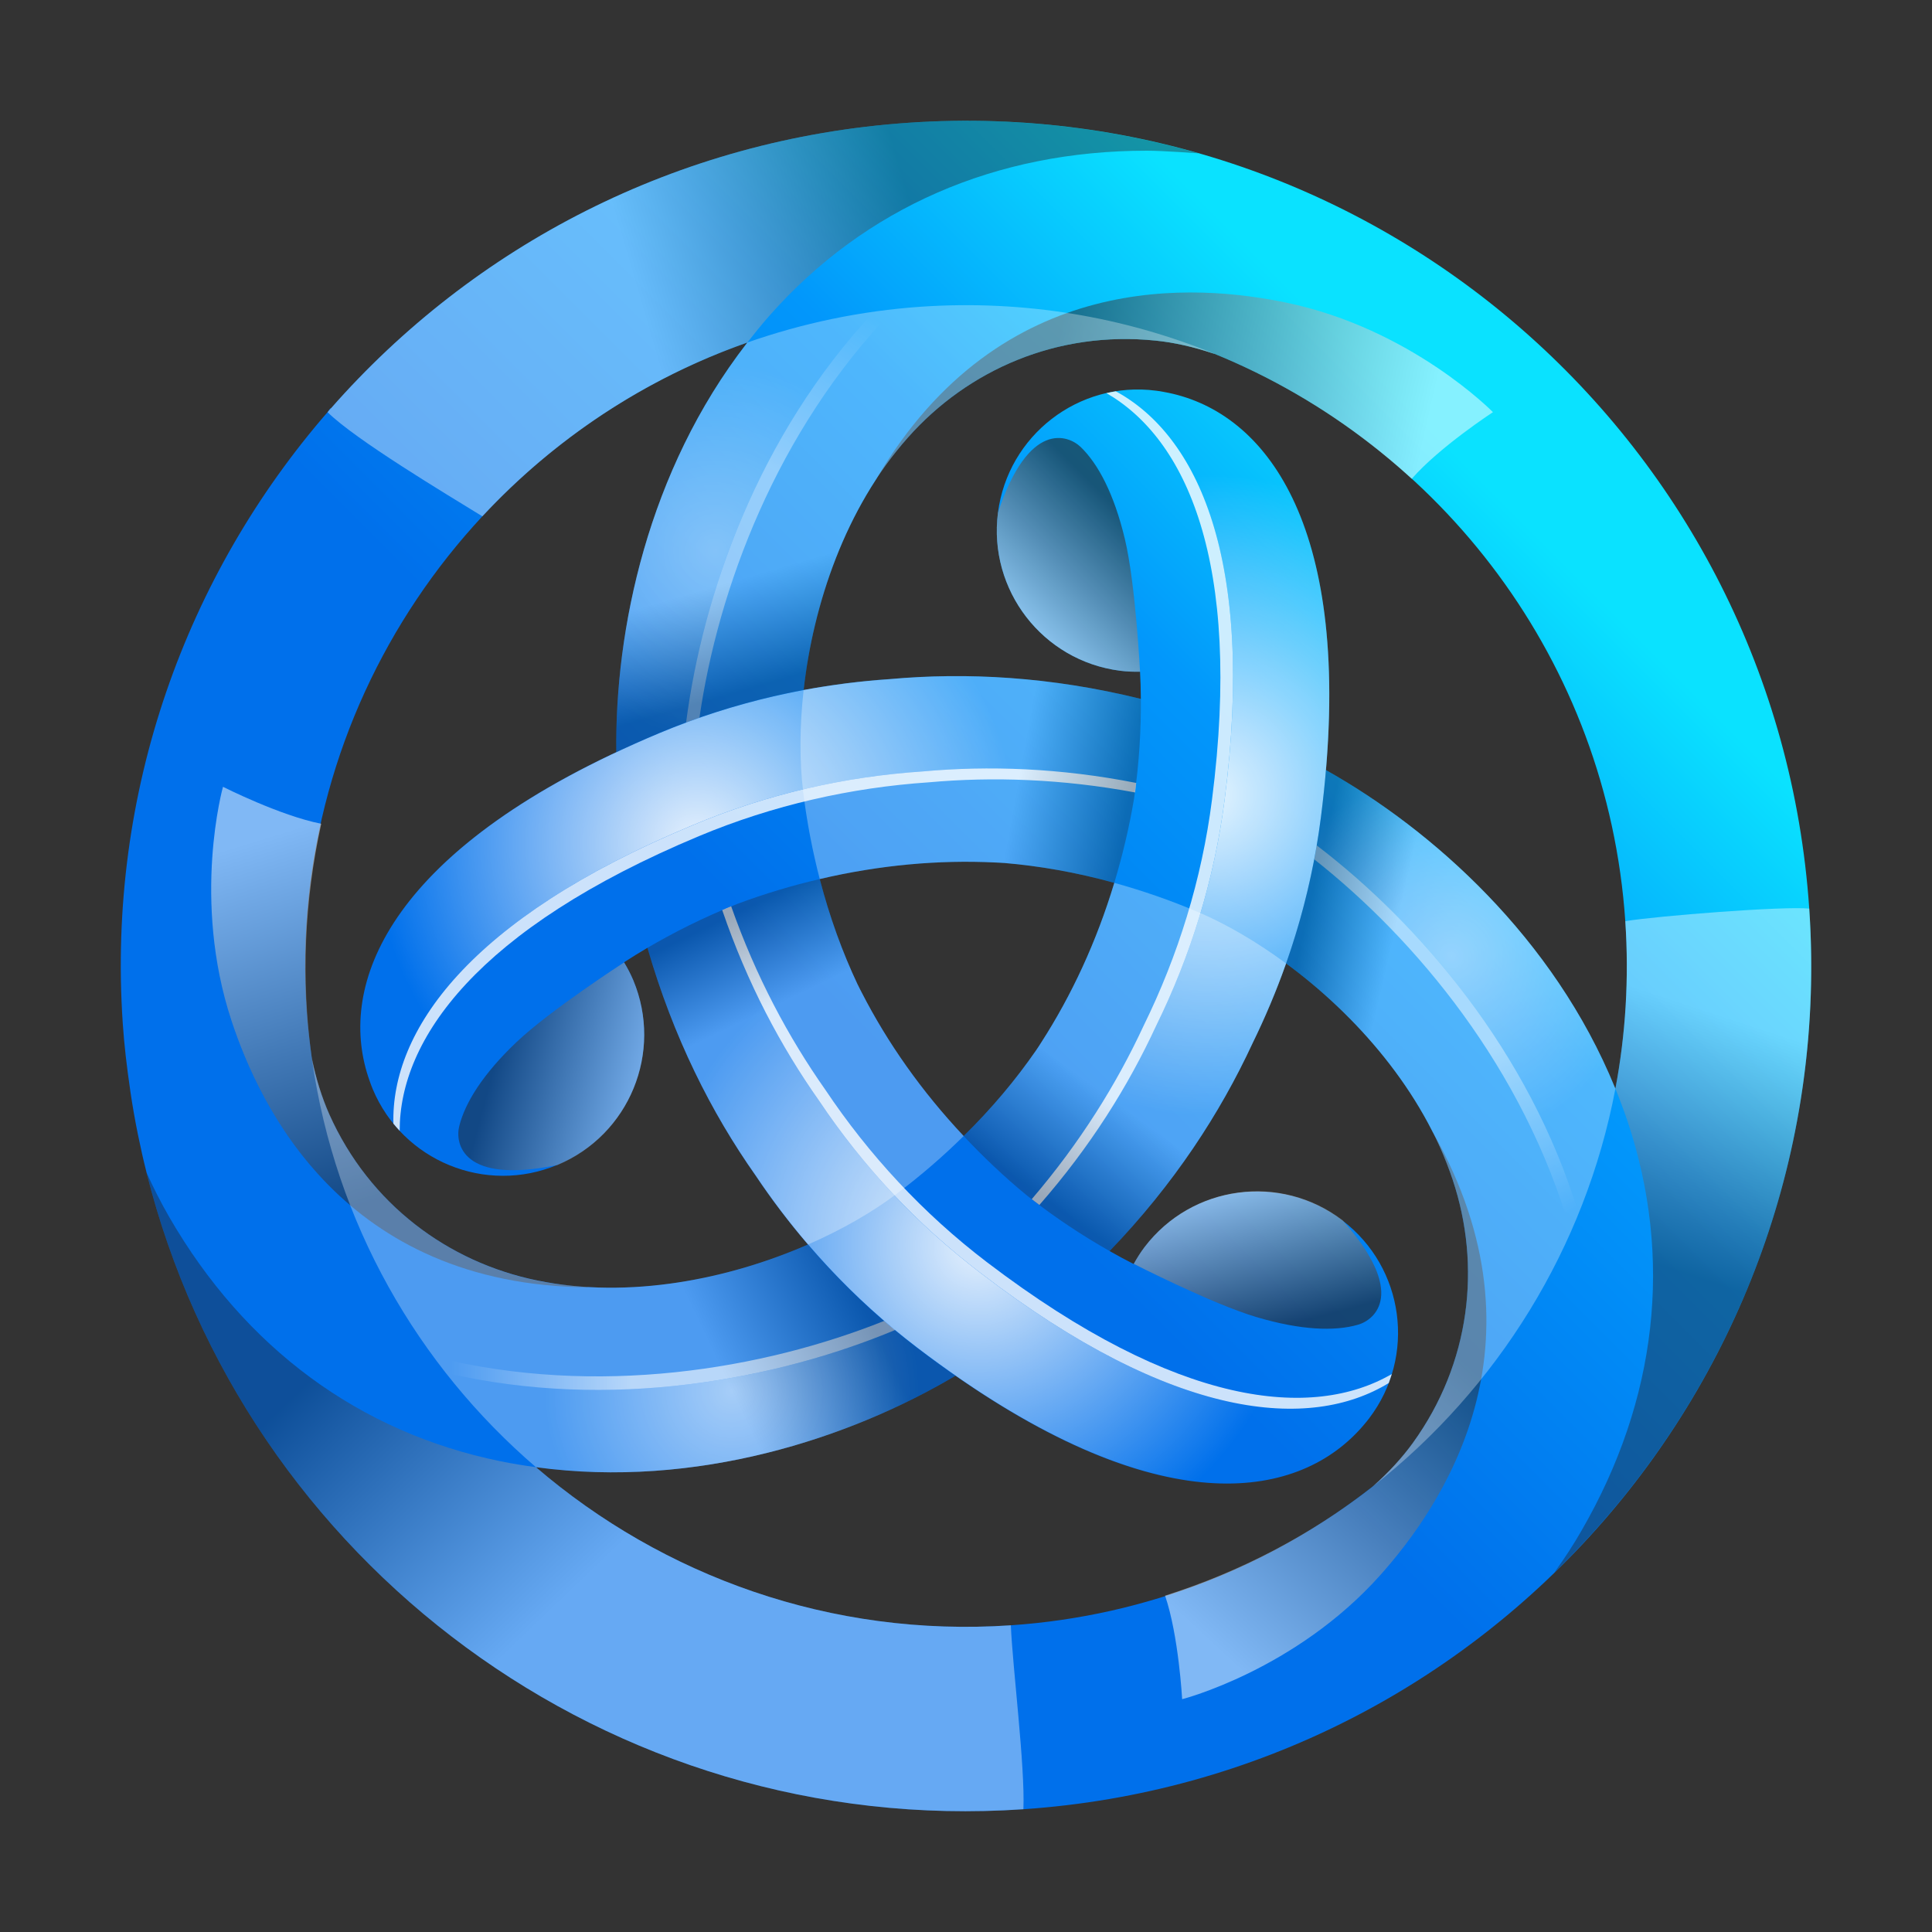 <svg width="24" height="24" viewBox="0 0 24 24" fill="none" xmlns="http://www.w3.org/2000/svg">
<rect x="0" y="0" width="24" height="24" fill="#333333" stroke="none"/>
<path d="M22.475 11.287C22.082 5.502 17.073 1.131 11.287 1.525C8.405 1.721 5.875 3.063 4.109 5.075L4.109 5.075L4.104 5.071C4.092 5.088 4.081 5.104 4.069 5.12C2.315 7.142 1.329 9.831 1.525 12.713C1.543 12.987 1.576 13.257 1.615 13.525C1.615 13.525 1.615 13.525 1.615 13.525C1.616 13.537 1.618 13.55 1.62 13.562C1.646 13.738 1.677 13.914 1.712 14.087C1.712 14.087 1.712 14.087 1.712 14.087C1.713 14.091 1.713 14.094 1.714 14.097C1.746 14.254 1.781 14.41 1.82 14.564L1.82 14.564C1.82 14.565 1.82 14.565 1.82 14.565C3.033 19.401 7.564 22.826 12.713 22.475C18.498 22.082 22.869 17.073 22.475 11.287H22.475ZM20.19 11.443C20.238 12.155 20.194 12.853 20.067 13.524C20.065 13.52 20.064 13.516 20.062 13.512V13.512C19.301 11.651 17.795 10.308 16.471 9.566C16.739 6.413 15.67 5.085 14.459 4.869C14.426 4.862 14.393 4.857 14.359 4.853C13.399 4.729 12.52 5.409 12.397 6.369C12.274 7.33 12.953 8.209 13.913 8.332C13.997 8.343 14.08 8.346 14.162 8.344C14.168 8.451 14.171 8.564 14.172 8.682C13.053 8.405 12.006 8.35 11.052 8.436C10.695 8.46 10.338 8.505 9.983 8.571C10.102 7.507 10.502 6.311 11.277 5.437C12.026 4.591 13.14 4.106 14.355 4.231C14.586 4.254 14.831 4.311 15.053 4.385C15.063 4.389 15.074 4.392 15.084 4.395C15.084 4.395 15.084 4.395 15.084 4.394C17.899 5.541 19.97 8.212 20.19 11.443V11.443ZM12.871 13.047C12.871 13.048 12.87 13.049 12.869 13.05C12.619 13.412 12.321 13.768 11.971 14.112C11.447 13.555 11.025 12.954 10.706 12.332C10.689 12.299 10.672 12.267 10.656 12.233C10.655 12.232 10.655 12.231 10.654 12.23C10.466 11.832 10.307 11.395 10.183 10.92C10.929 10.745 11.661 10.68 12.36 10.714C12.397 10.716 12.433 10.717 12.47 10.72C12.472 10.72 12.473 10.72 12.474 10.72C12.912 10.757 13.369 10.836 13.842 10.967C13.621 11.7 13.311 12.366 12.932 12.954C12.912 12.985 12.893 13.016 12.871 13.047V13.047ZM9.284 4.255C9.282 4.258 9.279 4.26 9.277 4.263L9.277 4.263C8.047 5.851 7.637 7.826 7.656 9.343C4.791 10.688 4.176 12.278 4.594 13.434C4.605 13.466 4.617 13.498 4.63 13.529C5.004 14.422 6.031 14.844 6.925 14.47C7.818 14.096 8.24 13.069 7.866 12.175C7.833 12.097 7.795 12.024 7.752 11.954C7.843 11.895 7.94 11.835 8.043 11.774C8.363 12.883 8.835 13.82 9.387 14.604C9.585 14.9 9.802 15.186 10.037 15.46C9.055 15.889 7.82 16.141 6.675 15.907C5.568 15.681 4.591 14.959 4.091 13.844C3.997 13.633 3.923 13.392 3.876 13.163C3.848 12.963 3.824 12.762 3.81 12.557C3.554 8.796 5.888 5.447 9.284 4.255V4.255ZM12.557 20.19C10.324 20.342 8.236 19.58 6.658 18.226C8.649 18.497 10.564 17.865 11.869 17.09C14.466 18.9 16.152 18.638 16.945 17.697C16.966 17.672 16.988 17.646 17.008 17.619C17.595 16.848 17.447 15.748 16.676 15.161C15.905 14.574 14.805 14.723 14.218 15.493C14.167 15.56 14.123 15.631 14.083 15.702C13.988 15.654 13.888 15.6 13.784 15.541C14.585 14.71 15.156 13.83 15.559 12.961C15.716 12.64 15.856 12.308 15.976 11.968C16.839 12.603 17.676 13.547 18.046 14.656C18.404 15.728 18.266 16.935 17.551 17.925C17.415 18.113 17.244 18.297 17.069 18.452C17.066 18.454 17.064 18.457 17.061 18.459C15.81 19.442 14.261 20.074 12.557 20.19V20.19Z" fill="url(#paint0_linear_22308_38973)"/>
<path style="mix-blend-mode:overlay" opacity="0.9" d="M14.459 4.869C14.426 4.862 14.393 4.857 14.359 4.853C14.189 4.831 14.022 4.835 13.861 4.861C14.866 5.407 15.598 6.93 15.213 9.933C15.085 10.928 14.79 11.874 14.362 12.743C14.016 13.49 13.545 14.244 12.912 14.969C13.216 15.196 13.513 15.387 13.784 15.541C14.585 14.71 15.156 13.83 15.559 12.961C15.986 12.092 16.282 11.146 16.409 10.151C16.867 6.575 15.742 5.098 14.459 4.869V4.869Z" fill="url(#paint1_radial_22308_38973)"/>
<g style="mix-blend-mode:overlay" opacity="0.8">
<path d="M15.213 9.933C15.598 6.93 14.866 5.407 13.861 4.861C13.822 4.867 13.783 4.875 13.745 4.884C14.728 5.45 15.436 6.971 15.056 9.933C14.929 10.928 14.633 11.874 14.206 12.743C13.871 13.465 13.418 14.194 12.817 14.896C12.849 14.921 12.881 14.945 12.912 14.968C13.546 14.244 14.016 13.49 14.362 12.743C14.79 11.874 15.085 10.928 15.213 9.933V9.933Z" fill="white"/>
</g>
<path style="mix-blend-mode:overlay" opacity="0.5" d="M11.395 16.745C11.3 16.673 11.21 16.598 11.119 16.522C9.636 17.141 7.582 17.529 5.541 17.055C5.875 17.481 6.248 17.874 6.658 18.226C8.649 18.497 10.564 17.865 11.869 17.09C11.714 16.982 11.556 16.868 11.395 16.745V16.745Z" fill="url(#paint2_radial_22308_38973)"/>
<path style="mix-blend-mode:overlay" opacity="0.6" d="M11.119 16.522C11.073 16.485 11.028 16.448 10.983 16.409C9.49 17.006 7.425 17.363 5.39 16.855C5.439 16.923 5.49 16.989 5.541 17.055C7.582 17.529 9.636 17.141 11.119 16.522V16.522Z" fill="url(#paint3_linear_22308_38973)"/>
<path style="mix-blend-mode:overlay" opacity="0.9" d="M4.594 13.436C4.605 13.468 4.617 13.499 4.63 13.53C4.697 13.689 4.784 13.831 4.887 13.958C4.858 12.815 5.81 11.419 8.604 10.251C9.529 9.864 10.496 9.647 11.462 9.583C12.282 9.509 13.17 9.54 14.114 9.726C14.16 9.348 14.177 8.996 14.175 8.684C13.054 8.406 12.007 8.352 11.053 8.438C10.087 8.502 9.119 8.719 8.194 9.106C4.868 10.497 4.151 12.21 4.594 13.436L4.594 13.436Z" fill="url(#paint4_radial_22308_38973)"/>
<g style="mix-blend-mode:overlay" opacity="0.8">
<path d="M8.604 10.251C5.81 11.419 4.858 12.815 4.887 13.958C4.912 13.989 4.938 14.018 4.965 14.047C4.963 12.912 5.926 11.539 8.682 10.387C9.607 10 10.575 9.783 11.541 9.718C12.333 9.647 13.191 9.675 14.1 9.844C14.105 9.804 14.11 9.765 14.114 9.726C13.17 9.54 12.282 9.509 11.462 9.583C10.496 9.647 9.529 9.864 8.604 10.251Z" fill="white"/>
</g>
<path style="mix-blend-mode:overlay" opacity="0.4" d="M16.412 10.152C16.397 10.269 16.377 10.386 16.357 10.502C17.634 11.476 18.997 13.062 19.607 15.066C19.809 14.564 19.963 14.044 20.063 13.514C19.302 11.654 17.797 10.311 16.474 9.569C16.458 9.757 16.438 9.95 16.412 10.152V10.152Z" fill="url(#paint5_radial_22308_38973)"/>
<path style="mix-blend-mode:overlay" opacity="0.5" d="M16.357 10.502C16.347 10.56 16.338 10.618 16.327 10.676C17.59 11.671 18.932 13.28 19.51 15.297C19.544 15.22 19.576 15.143 19.607 15.066C18.997 13.062 17.634 11.476 16.357 10.502V10.502Z" fill="url(#paint6_linear_22308_38973)"/>
<path style="mix-blend-mode:overlay" opacity="0.9" d="M16.946 17.695C16.968 17.669 16.989 17.643 17.009 17.616C17.113 17.48 17.193 17.333 17.251 17.181C16.276 17.777 14.591 17.651 12.183 15.815C11.385 15.208 10.713 14.478 10.174 13.674C9.701 13.001 9.283 12.216 8.972 11.306C8.623 11.455 8.309 11.616 8.04 11.774C8.36 12.883 8.836 13.817 9.388 14.601C9.926 15.405 10.598 16.135 11.396 16.742C14.264 18.927 16.106 18.691 16.946 17.695V17.695Z" fill="url(#paint7_radial_22308_38973)"/>
<g style="mix-blend-mode:overlay" opacity="0.8">
<path d="M12.183 15.815C14.591 17.651 16.276 17.777 17.251 17.181C17.265 17.144 17.277 17.106 17.289 17.069C16.308 17.638 14.637 17.49 12.261 15.68C11.463 15.072 10.791 14.342 10.253 13.538C9.795 12.887 9.39 12.131 9.083 11.259C9.045 11.274 9.009 11.29 8.972 11.306C9.283 12.216 9.701 13.001 10.175 13.674C10.713 14.478 11.385 15.208 12.183 15.815V15.815Z" fill="white"/>
</g>
<path style="mix-blend-mode:overlay" opacity="0.3" d="M8.192 9.103C8.302 9.057 8.413 9.016 8.523 8.975C8.729 7.382 9.42 5.409 10.851 3.879C10.315 3.955 9.788 4.081 9.278 4.26C8.048 5.849 7.638 7.823 7.657 9.341C7.828 9.261 8.005 9.181 8.192 9.103V9.103Z" fill="url(#paint8_radial_22308_38973)"/>
<path style="mix-blend-mode:overlay" opacity="0.4" d="M8.523 8.975C8.579 8.955 8.634 8.934 8.689 8.915C8.919 7.323 9.642 5.357 11.1 3.847C11.016 3.856 10.934 3.867 10.851 3.879C9.421 5.409 8.729 7.382 8.523 8.975V8.975Z" fill="url(#paint9_linear_22308_38973)"/>
<path style="mix-blend-mode:multiply" opacity="0.4" d="M11.287 1.525C8.405 1.721 5.875 3.063 4.109 5.075C4.096 5.09 4.082 5.105 4.069 5.12L4.069 5.12C4.413 5.461 5.537 6.134 5.992 6.414C6.886 5.453 8.01 4.702 9.284 4.255C9.373 4.141 9.465 4.027 9.562 3.917C10.748 2.579 12.368 1.872 14.247 1.872C14.456 1.872 14.882 1.905 14.891 1.905C13.752 1.578 12.538 1.44 11.287 1.525Z" fill="url(#paint10_linear_22308_38973)"/>
<path style="mix-blend-mode:multiply" opacity="0.4" d="M12.557 20.19C10.324 20.342 8.236 19.58 6.658 18.226H6.658L6.658 18.226C6.511 18.206 6.364 18.182 6.216 18.152C4.464 17.794 3.042 16.745 2.102 15.118C1.998 14.937 1.904 14.752 1.82 14.565C3.033 19.401 7.564 22.826 12.713 22.475C12.735 21.945 12.579 20.715 12.557 20.19V20.19Z" fill="url(#paint11_linear_22308_38973)"/>
<path style="mix-blend-mode:multiply" opacity="0.4" d="M22.475 11.287C22.153 11.254 20.577 11.379 20.19 11.443C20.238 12.155 20.194 12.853 20.067 13.524C20.121 13.657 20.172 13.793 20.219 13.931C20.785 15.628 20.588 17.384 19.648 19.011C19.546 19.189 19.435 19.359 19.317 19.523C19.315 19.526 19.312 19.529 19.311 19.532C19.311 19.532 19.316 19.528 19.318 19.525C21.451 17.451 22.693 14.489 22.475 11.287V11.287Z" fill="url(#paint12_linear_22308_38973)"/>
<path style="mix-blend-mode:multiply" opacity="0.5" d="M14.355 4.231C14.585 4.254 14.831 4.311 15.053 4.385C15.063 4.389 15.074 4.392 15.084 4.395C15.084 4.395 15.084 4.395 15.084 4.394C15.99 4.763 16.818 5.291 17.533 5.944C17.534 5.945 17.536 5.946 17.538 5.947C17.882 5.553 18.546 5.12 18.546 5.12C18.546 5.12 17.53 4.081 15.976 3.759C14.888 3.533 12.435 3.314 10.888 5.947C10.888 5.947 10.894 5.941 10.903 5.933C11.018 5.76 11.139 5.592 11.277 5.437C12.026 4.591 13.14 4.106 14.355 4.231V4.231Z" fill="url(#paint13_linear_22308_38973)"/>
<path style="mix-blend-mode:multiply" opacity="0.5" d="M17.551 17.924C17.415 18.112 17.243 18.297 17.068 18.451C17.06 18.458 17.052 18.466 17.044 18.473C17.044 18.473 17.044 18.474 17.045 18.474C16.272 19.074 15.401 19.527 14.479 19.82C14.477 19.821 14.475 19.821 14.473 19.822C14.642 20.317 14.685 21.108 14.685 21.108C14.685 21.108 16.093 20.748 17.149 19.564C17.888 18.735 19.305 16.72 17.798 14.063C17.798 14.063 17.8 14.072 17.803 14.084C17.895 14.269 17.98 14.459 18.046 14.656C18.403 15.727 18.266 16.934 17.551 17.924V17.924Z" fill="url(#paint14_linear_22308_38973)"/>
<path style="mix-blend-mode:multiply" opacity="0.5" d="M4.095 13.847C4 13.636 3.926 13.395 3.88 13.166C3.878 13.156 3.875 13.145 3.873 13.134C3.873 13.134 3.872 13.134 3.872 13.134C3.739 12.165 3.782 11.184 3.989 10.239C3.99 10.237 3.99 10.235 3.99 10.233C3.477 10.132 2.77 9.774 2.77 9.774C2.77 9.774 2.378 11.173 2.876 12.68C3.224 13.734 4.261 15.968 7.315 15.992C7.315 15.992 7.307 15.989 7.295 15.986C7.088 15.973 6.882 15.952 6.678 15.91C5.572 15.684 4.595 14.962 4.095 13.847V13.847Z" fill="url(#paint15_linear_22308_38973)"/>
<path style="mix-blend-mode:multiply" opacity="0.6" d="M13.913 8.332C13.997 8.343 14.08 8.346 14.162 8.344C14.162 8.344 14.107 7.253 13.973 6.694C13.839 6.134 13.642 5.763 13.425 5.553C13.269 5.403 12.778 5.216 12.397 6.369C12.274 7.33 12.953 8.209 13.913 8.332Z" fill="url(#paint16_linear_22308_38973)"/>
<path style="mix-blend-mode:multiply" opacity="0.5" d="M7.867 12.177C7.834 12.099 7.795 12.026 7.753 11.955C7.753 11.955 6.835 12.548 6.418 12.944C6 13.34 5.778 13.697 5.705 13.989C5.652 14.199 5.735 14.718 6.925 14.472C7.819 14.098 8.24 13.071 7.867 12.177V12.177Z" fill="url(#paint17_linear_22308_38973)"/>
<path style="mix-blend-mode:multiply" opacity="0.6" d="M14.219 15.49C14.168 15.557 14.124 15.628 14.084 15.7C14.084 15.7 15.057 16.198 15.608 16.361C16.16 16.525 16.58 16.54 16.87 16.456C17.078 16.397 17.485 16.065 16.677 15.158C15.907 14.571 14.806 14.72 14.219 15.49V15.49Z" fill="url(#paint18_linear_22308_38973)"/>
<path style="mix-blend-mode:multiply" opacity="0.3" d="M13.842 10.967C13.621 11.7 13.311 12.366 12.932 12.954C12.912 12.985 12.893 13.016 12.871 13.047C12.871 13.048 12.87 13.049 12.869 13.05C12.619 13.412 12.321 13.768 11.971 14.112C12.211 14.368 12.471 14.616 12.757 14.851C13.115 15.134 13.466 15.361 13.784 15.541C14.585 14.71 15.156 13.83 15.559 12.961C15.716 12.64 15.856 12.308 15.976 11.968C15.607 11.696 15.232 11.479 14.888 11.332C14.531 11.18 14.182 11.061 13.842 10.967V10.967Z" fill="url(#paint19_linear_22308_38973)"/>
<path style="mix-blend-mode:multiply" opacity="0.3" d="M6.658 18.226C8.649 18.497 10.564 17.865 11.869 17.09C11.714 16.982 11.556 16.868 11.395 16.745C10.891 16.361 10.438 15.929 10.037 15.46C9.055 15.889 7.82 16.141 6.675 15.907C5.568 15.681 4.591 14.959 4.091 13.844C3.997 13.633 3.923 13.392 3.876 13.163C4.166 15.193 5.19 16.966 6.658 18.226V18.226Z" fill="url(#paint20_linear_22308_38973)"/>
<path style="mix-blend-mode:multiply" opacity="0.3" d="M11.971 14.112C11.447 13.555 11.025 12.954 10.706 12.332C10.689 12.299 10.672 12.267 10.656 12.233C10.655 12.232 10.655 12.231 10.654 12.23C10.466 11.832 10.307 11.396 10.183 10.92C9.842 11 9.499 11.101 9.153 11.231C8.73 11.399 8.358 11.59 8.043 11.774C8.363 12.883 8.835 13.82 9.387 14.604C9.585 14.9 9.802 15.186 10.037 15.46C10.458 15.276 10.833 15.06 11.133 14.834C11.442 14.602 11.72 14.36 11.971 14.112V14.112Z" fill="url(#paint21_linear_22308_38973)"/>
<path style="mix-blend-mode:multiply" opacity="0.3" d="M9.278 4.263C8.047 5.851 7.637 7.826 7.656 9.343C7.827 9.263 8.006 9.183 8.194 9.104C8.777 8.861 9.377 8.684 9.983 8.571C10.103 7.507 10.502 6.311 11.277 5.437C12.026 4.591 13.14 4.106 14.355 4.231C14.586 4.254 14.831 4.311 15.053 4.385C15.063 4.389 15.074 4.392 15.084 4.395C15.084 4.395 15.084 4.395 15.084 4.394C13.965 3.938 12.728 3.723 11.443 3.81C10.688 3.862 9.965 4.016 9.284 4.255C9.282 4.258 9.279 4.26 9.278 4.263L9.278 4.263V4.263Z" fill="url(#paint22_linear_22308_38973)"/>
<path style="mix-blend-mode:multiply" opacity="0.3" d="M20.062 13.512C19.301 11.651 17.795 10.308 16.471 9.566C16.455 9.755 16.435 9.949 16.409 10.151C16.329 10.778 16.181 11.386 15.976 11.968C16.839 12.603 17.676 13.547 18.046 14.656C18.404 15.728 18.266 16.935 17.551 17.925C17.415 18.113 17.244 18.297 17.069 18.452C17.066 18.454 17.064 18.457 17.061 18.459C18.602 17.247 19.693 15.501 20.067 13.524C20.065 13.52 20.064 13.516 20.062 13.512V13.512V13.512Z" fill="url(#paint23_linear_22308_38973)"/>
<path style="mix-blend-mode:multiply" opacity="0.3" d="M9.977 9.834C10.024 10.218 10.095 10.579 10.183 10.92C10.929 10.745 11.661 10.68 12.36 10.714C12.397 10.716 12.433 10.717 12.47 10.72C12.472 10.72 12.473 10.72 12.474 10.72C12.912 10.757 13.369 10.837 13.842 10.967C13.943 10.631 14.027 10.283 14.088 9.919C14.154 9.466 14.175 9.048 14.172 8.682C13.053 8.405 12.006 8.35 11.052 8.436C10.695 8.46 10.338 8.505 9.983 8.571C9.932 9.028 9.932 9.461 9.977 9.834H9.977Z" fill="url(#paint24_linear_22308_38973)"/>
<defs>
<linearGradient id="paint0_linear_22308_38973" x1="4.834" y1="19.166" x2="18.224" y2="5.777" gradientUnits="userSpaceOnUse">
<stop offset="0.456" stop-color="#0070EB"/>
<stop offset="0.768" stop-color="#0297FB"/>
<stop offset="1" stop-color="#0AE2FF"/>
</linearGradient>
<radialGradient id="paint1_radial_22308_38973" cx="0" cy="0" r="1" gradientUnits="userSpaceOnUse" gradientTransform="translate(14.993 9.875) scale(3.992)">
<stop stop-color="white"/>
<stop offset="1" stop-color="white" stop-opacity="0"/>
</radialGradient>
<radialGradient id="paint2_radial_22308_38973" cx="0" cy="0" r="1" gradientUnits="userSpaceOnUse" gradientTransform="translate(9.092 17.281) scale(2.323)">
<stop stop-color="white"/>
<stop offset="1" stop-color="white" stop-opacity="0"/>
</radialGradient>
<linearGradient id="paint3_linear_22308_38973" x1="5.606" y1="16.888" x2="7.845" y2="16.857" gradientUnits="userSpaceOnUse">
<stop stop-color="white" stop-opacity="0"/>
<stop offset="1" stop-color="white"/>
</linearGradient>
<radialGradient id="paint4_radial_22308_38973" cx="0" cy="0" r="1" gradientUnits="userSpaceOnUse" gradientTransform="translate(8.663 10.471) rotate(-120) scale(3.992)">
<stop stop-color="white"/>
<stop offset="1" stop-color="white" stop-opacity="0"/>
</radialGradient>
<radialGradient id="paint5_radial_22308_38973" cx="0" cy="0" r="1" gradientUnits="userSpaceOnUse" gradientTransform="translate(18.027 11.878) rotate(-120) scale(2.323)">
<stop stop-color="white"/>
<stop offset="1" stop-color="white" stop-opacity="0"/>
</radialGradient>
<linearGradient id="paint6_linear_22308_38973" x1="19.43" y1="15.093" x2="18.284" y2="13.17" gradientUnits="userSpaceOnUse">
<stop stop-color="white" stop-opacity="0"/>
<stop offset="1" stop-color="white"/>
</linearGradient>
<radialGradient id="paint7_radial_22308_38973" cx="0" cy="0" r="1" gradientUnits="userSpaceOnUse" gradientTransform="translate(12.155 15.47) rotate(120) scale(3.992)">
<stop stop-color="white"/>
<stop offset="1" stop-color="white" stop-opacity="0"/>
</radialGradient>
<radialGradient id="paint8_radial_22308_38973" cx="0" cy="0" r="1" gradientUnits="userSpaceOnUse" gradientTransform="translate(8.88 6.841) rotate(120) scale(2.323)">
<stop stop-color="white"/>
<stop offset="1" stop-color="white" stop-opacity="0"/>
</radialGradient>
<linearGradient id="paint9_linear_22308_38973" x1="10.963" y1="4.018" x2="9.871" y2="5.973" gradientUnits="userSpaceOnUse">
<stop stop-color="white" stop-opacity="0"/>
<stop offset="1" stop-color="white"/>
</linearGradient>
<linearGradient id="paint10_linear_22308_38973" x1="11.45" y1="3.025" x2="8.029" y2="4.02" gradientUnits="userSpaceOnUse">
<stop stop-color="#231F20"/>
<stop offset="1" stop-color="white"/>
</linearGradient>
<linearGradient id="paint11_linear_22308_38973" x1="4.986" y1="16.071" x2="7.846" y2="19.056" gradientUnits="userSpaceOnUse">
<stop stop-color="#231F20"/>
<stop offset="1" stop-color="white"/>
</linearGradient>
<linearGradient id="paint12_linear_22308_38973" x1="20.34" y1="15.621" x2="21.335" y2="12.594" gradientUnits="userSpaceOnUse">
<stop stop-color="#231F20"/>
<stop offset="1" stop-color="white"/>
</linearGradient>
<linearGradient id="paint13_linear_22308_38973" x1="13.008" y1="4.756" x2="17.595" y2="5.806" gradientUnits="userSpaceOnUse">
<stop stop-color="#231F20"/>
<stop offset="1" stop-color="white"/>
</linearGradient>
<linearGradient id="paint14_linear_22308_38973" x1="17.77" y1="16.496" x2="14.567" y2="19.942" gradientUnits="userSpaceOnUse">
<stop stop-color="#231F20"/>
<stop offset="1" stop-color="white"/>
</linearGradient>
<linearGradient id="paint15_linear_22308_38973" x1="5.223" y1="14.751" x2="3.839" y2="10.254" gradientUnits="userSpaceOnUse">
<stop stop-color="#231F20"/>
<stop offset="1" stop-color="white"/>
</linearGradient>
<linearGradient id="paint16_linear_22308_38973" x1="14.011" y1="6.447" x2="12.56" y2="7.898" gradientUnits="userSpaceOnUse">
<stop stop-color="#231F20"/>
<stop offset="1" stop-color="white"/>
</linearGradient>
<linearGradient id="paint17_linear_22308_38973" x1="6.185" y1="13.035" x2="8.168" y2="13.566" gradientUnits="userSpaceOnUse">
<stop stop-color="#231F20"/>
<stop offset="1" stop-color="white"/>
</linearGradient>
<linearGradient id="paint18_linear_22308_38973" x1="15.803" y1="16.517" x2="15.272" y2="14.535" gradientUnits="userSpaceOnUse">
<stop stop-color="#231F20"/>
<stop offset="1" stop-color="white"/>
</linearGradient>
<linearGradient id="paint19_linear_22308_38973" x1="12.785" y1="14.755" x2="13.656" y2="13.552" gradientUnits="userSpaceOnUse">
<stop stop-color="#231F20"/>
<stop offset="1" stop-color="white"/>
</linearGradient>
<linearGradient id="paint20_linear_22308_38973" x1="9.787" y1="14.234" x2="8.046" y2="15.063" gradientUnits="userSpaceOnUse">
<stop stop-color="#231F20"/>
<stop offset="1" stop-color="white"/>
</linearGradient>
<linearGradient id="paint21_linear_22308_38973" x1="9.155" y1="11.335" x2="9.694" y2="12.455" gradientUnits="userSpaceOnUse">
<stop stop-color="#231F20"/>
<stop offset="1" stop-color="white"/>
</linearGradient>
<linearGradient id="paint22_linear_22308_38973" x1="11.663" y1="7.878" x2="11.29" y2="6.593" gradientUnits="userSpaceOnUse">
<stop stop-color="#231F20"/>
<stop offset="1" stop-color="white"/>
</linearGradient>
<linearGradient id="paint23_linear_22308_38973" x1="15.685" y1="13.763" x2="16.763" y2="14.011" gradientUnits="userSpaceOnUse">
<stop stop-color="#231F20"/>
<stop offset="1" stop-color="white"/>
</linearGradient>
<linearGradient id="paint24_linear_22308_38973" x1="13.993" y1="10.121" x2="12.625" y2="9.872" gradientUnits="userSpaceOnUse">
<stop stop-color="#231F20"/>
<stop offset="1" stop-color="white"/>
</linearGradient>
</defs>
</svg>
